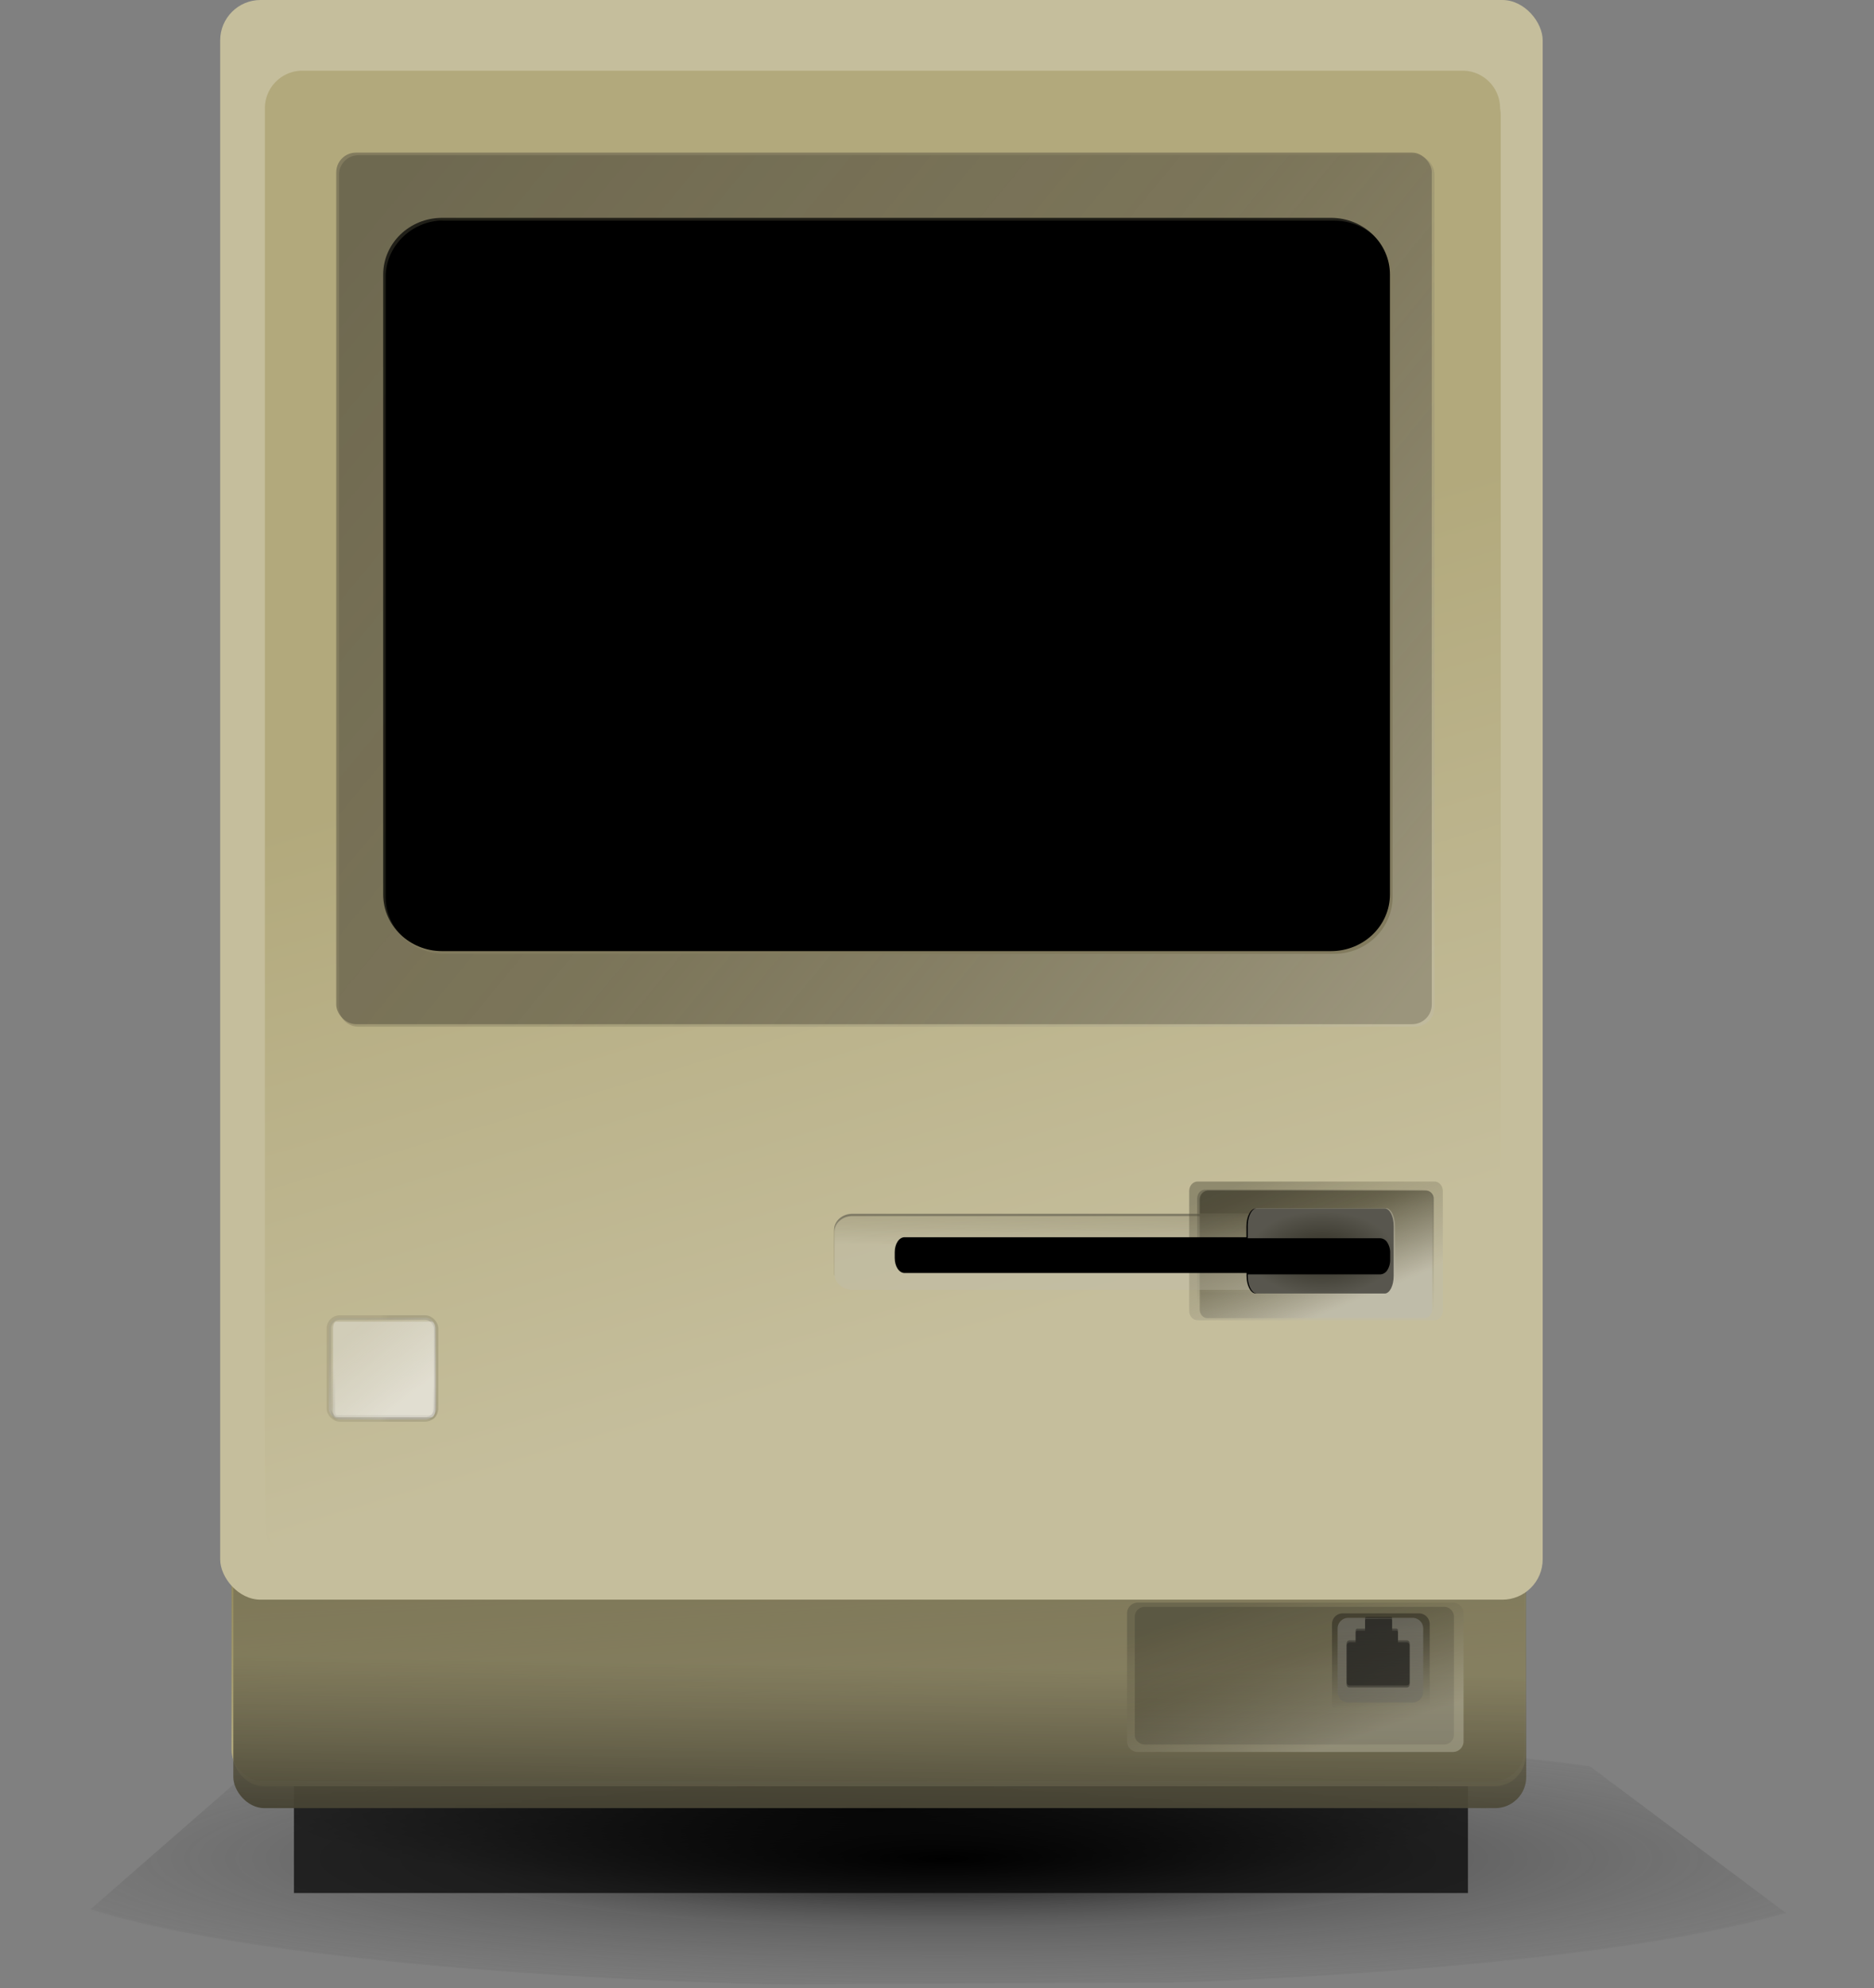 <svg id="Layer_1" data-name="Layer 1" xmlns="http://www.w3.org/2000/svg" xmlns:xlink="http://www.w3.org/1999/xlink" viewBox="0 0 1041.48 1104.54"><rect x="0" y="0" width="1041.48" height="1104.54" fill="#808080" stroke="none"/><defs><style>.cls-1{fill:url(#radial-gradient);}.cls-2{opacity:0.92;fill:url(#radial-gradient-2);}.cls-10,.cls-12,.cls-13,.cls-14,.cls-15,.cls-16,.cls-17,.cls-19,.cls-2,.cls-20,.cls-22,.cls-23,.cls-24,.cls-9{isolation:isolate;}.cls-3{fill:url(#linear-gradient);}.cls-4{fill:url(#linear-gradient-2);}.cls-5{fill:url(#linear-gradient-3);}.cls-6{fill:#c5be9c;}.cls-7,.cls-8{fill-rule:evenodd;}.cls-7{fill:url(#linear-gradient-4);}.cls-8{fill:url(#linear-gradient-5);}.cls-10,.cls-9{stroke-opacity:0.19;}.cls-9{stroke-width:2.47px;opacity:0.62;fill:url(#linear-gradient-6);stroke:url(#linear-gradient-7);}.cls-10{fill:#fff;stroke-width:2.34px;opacity:0.31;stroke:url(#linear-gradient-8);}.cls-11{fill:#827b5e;}.cls-12{opacity:0.4;fill:url(#linear-gradient-9);}.cls-13{opacity:0.22;}.cls-14,.cls-23{opacity:0.45;}.cls-14{fill:url(#linear-gradient-10);}.cls-15,.cls-16,.cls-17{opacity:0.32;}.cls-15{fill:url(#linear-gradient-11);}.cls-16{fill:url(#linear-gradient-12);}.cls-18{fill:url(#linear-gradient-13);}.cls-20,.cls-22{opacity:0.48;}.cls-20{fill:url(#linear-gradient-14);}.cls-21{fill:url(#linear-gradient-15);}.cls-22{fill:url(#linear-gradient-16);}.cls-23{fill:url(#linear-gradient-17);}.cls-24{opacity:0.46;fill:url(#radial-gradient-3);}</style><radialGradient id="radial-gradient" cx="-1114.73" cy="324.76" r="112.14" gradientTransform="matrix(4.64, 0, 0, -0.64, 6136.27, 1277.68)" gradientUnits="userSpaceOnUse"><stop offset="0"/><stop offset="0.53" stop-color="#454545" stop-opacity="0.5"/><stop offset="0.99" stop-color="#686868" stop-opacity="0.25"/><stop offset="1" stop-color="#8b8b8b" stop-opacity="0"/></radialGradient><radialGradient id="radial-gradient-2" cx="-983.87" cy="111.41" r="95.02" gradientTransform="matrix(3.44, 0, 0, -0.49, 3870, 1059.72)" gradientUnits="userSpaceOnUse"><stop offset="0"/><stop offset="1" stop-opacity="0.76"/></radialGradient><linearGradient id="linear-gradient" x1="-1171.4" y1="814.41" x2="-1171.4" y2="834.45" gradientTransform="matrix(3.99, 0, 0, -4.07, 5158.84, 4307.15)" gradientUnits="userSpaceOnUse"><stop offset="0" stop-color="#c5be9c"/><stop offset="1" stop-color="#b2a97c"/></linearGradient><linearGradient id="linear-gradient-2" x1="-1172.27" y1="847.21" x2="-1170.87" y2="825.84" gradientTransform="matrix(3.99, 0, 0, -4.07, 5158.37, 4305.23)" gradientUnits="userSpaceOnUse"><stop offset="0" stop-color="#948a57" stop-opacity="0.82"/><stop offset="1" stop-color="#b2a97c"/></linearGradient><linearGradient id="linear-gradient-3" x1="-1171.79" y1="806.96" x2="-1171.38" y2="832.95" gradientTransform="matrix(3.99, 0, 0, -4.07, 5159.06, 4315.31)" gradientUnits="userSpaceOnUse"><stop offset="0" stop-color="#3a372a"/><stop offset="1" stop-color="#757056" stop-opacity="0.74"/></linearGradient><linearGradient id="linear-gradient-4" x1="-1163.15" y1="876.5" x2="-1190.04" y2="967.11" gradientTransform="matrix(4.07, 0, 0, -4.07, 5748.33, 4344.58)" xlink:href="#linear-gradient"/><linearGradient id="linear-gradient-5" x1="-1163.18" y1="876.85" x2="-1190.07" y2="967.46" gradientTransform="matrix(4.07, 0, 0, -4.07, 5748.03, 4341.67)" xlink:href="#linear-gradient"/><linearGradient id="linear-gradient-6" x1="-490.61" y1="886.01" x2="-483.13" y2="870.19" gradientTransform="matrix(1.88, 0, 0, -3.26, 1125.55, 3621.55)" gradientUnits="userSpaceOnUse"><stop offset="0" stop-color="#b7b29c" stop-opacity="0.73"/><stop offset="1" stop-color="#dfdcd3"/></linearGradient><linearGradient id="linear-gradient-7" x1="-483.45" y1="877.63" x2="-486.48" y2="877.63" gradientTransform="matrix(1.88, 0, 0, -3.26, 1125.55, 3622.63)" xlink:href="#radial-gradient-2"/><linearGradient id="linear-gradient-8" x1="-420.79" y1="864.47" x2="-420.09" y2="871.32" gradientTransform="matrix(1.78, 0, 0, -3.06, 1401.79, 3468.65)" gradientUnits="userSpaceOnUse"><stop offset="0"/><stop offset="1" stop-opacity="0"/></linearGradient><linearGradient id="linear-gradient-9" x1="-1362.26" y1="1026.89" x2="-1225.52" y2="914.35" gradientTransform="matrix(4.07, 0, 0, -4.07, 6203.06, 4320.23)" gradientUnits="userSpaceOnUse"><stop offset="0" stop-color="#514d3b"/><stop offset="0.5" stop-color="#69644c" stop-opacity="0.67"/><stop offset="1" stop-color="#c0bca9"/></linearGradient><linearGradient id="linear-gradient-10" x1="-1326.82" y1="903.04" x2="-1319.61" y2="885.67" gradientTransform="matrix(5.89, 0, 0, -4.77, 8948.16, 5233.04)" gradientUnits="userSpaceOnUse"><stop offset="0" stop-color="#514d3b"/><stop offset="0.41" stop-color="#69644c" stop-opacity="0.67"/><stop offset="1" stop-color="#c0bca9"/></linearGradient><linearGradient id="linear-gradient-11" x1="4307.91" y1="-1535.72" x2="4312.83" y2="-1622.96" gradientTransform="matrix(0.53, 0, 0, -0.53, -1083.56, 126.06)" xlink:href="#linear-gradient-8"/><linearGradient id="linear-gradient-12" x1="4136.52" y1="-1586.76" x2="4136.52" y2="-1516.79" gradientTransform="matrix(0.55, 0, 0, -0.55, -1072.8, 108.93)" gradientUnits="userSpaceOnUse"><stop offset="0" stop-color="#616161"/><stop offset="1" stop-color="#a9a9a9"/></linearGradient><linearGradient id="linear-gradient-13" x1="-1128.9" y1="895.83" x2="-1125.03" y2="887.15" gradientTransform="matrix(4.07, 0, 0, -4.07, 5748.33, 4344.58)" gradientUnits="userSpaceOnUse"><stop offset="0" stop-opacity="0.27"/><stop offset="1" stop-opacity="0"/></linearGradient><linearGradient id="linear-gradient-14" x1="-1150.31" y1="895.66" x2="-1149.85" y2="878.31" gradientTransform="matrix(4.07, 0, 0, -4.07, 5750.76, 4344.73)" xlink:href="#linear-gradient-8"/><linearGradient id="linear-gradient-15" x1="-1132.58" y1="909.66" x2="-1125.38" y2="892.28" gradientTransform="matrix(4.07, 0, 0, -4.07, 5763.62, 4396.27)" xlink:href="#linear-gradient-10"/><linearGradient id="linear-gradient-16" x1="-2308.2" y1="996.48" x2="-2307.84" y2="1011.62" gradientTransform="matrix(-4.07, 0, 0, 4.07, -8336.85, -3385.18)" xlink:href="#linear-gradient-9"/><linearGradient id="linear-gradient-17" x1="-1184.55" y1="915.16" x2="-1177.35" y2="897.79" gradientTransform="matrix(4.44, 0, 0, -4.44, 6409.5, 4749.76)" xlink:href="#linear-gradient-10"/><radialGradient id="radial-gradient-3" cx="-1128.04" cy="852.91" r="10.05" gradientTransform="matrix(4.07, 0, 0, -2.35, 5765, 2738.17)" gradientUnits="userSpaceOnUse"><stop offset="0" stop-color="#69644c"/><stop offset="1" stop-color="#c0bca9"/></radialGradient></defs><g id="layer1"><path id="path8297-9" class="cls-1" d="M591.34,1009.28,439.26,1142l1041.48-5.21L1296.4,998.85l-707.39,1,2.31,9.41Z" transform="translate(-439.26 -37.43)"/><rect id="rect2818-9-0-2-2-9" class="cls-2" x="163.37" y="859.15" width="652.44" height="192.49"/><rect id="rect2818-9-3" class="cls-3" x="129.34" y="829.17" width="718.53" height="163.15" rx="17.26"/><rect id="rect2818-9-0-9" class="cls-4" x="128.64" y="826.31" width="718.53" height="163.15" rx="17.26"/><rect id="rect2818-9-0-2-4" class="cls-5" x="129.67" y="841.32" width="718.53" height="163.15" rx="17.26"/><rect id="rect2818-6" class="cls-6" x="122.37" width="734.98" height="888.66" rx="22.42"/><path id="rect2818-2-4" class="cls-7" d="M607.82,81h644.55a20.88,20.88,0,0,1,20.93,20.84V886.17A20.88,20.88,0,0,1,1252.37,907H607.82a20.89,20.89,0,0,1-20.94-20.84V101.86A20.89,20.89,0,0,1,607.82,81Z" transform="translate(-439.26 -37.43)"/><path id="rect2818-2-7-5" class="cls-8" d="M607.39,76.69H1252a20.89,20.89,0,0,1,20.94,20.84V881.86A20.89,20.89,0,0,1,1252,902.7H607.39a20.88,20.88,0,0,1-20.93-20.84V97.53A20.88,20.88,0,0,1,607.39,76.69Z" transform="translate(-439.26 -37.43)"/><rect id="rect4151-94-2-7-4-3-5" class="cls-9" x="182.75" y="731.92" width="59.6" height="56.64" rx="6.06"/><path id="rect4151-94-2-7-4-3-9-5" class="cls-10" d="M626.2,771.61h52.92c1,0,1.86,1.63,1.86,3.65v45.9c0,2-.83,3.64-1.86,3.64H626.2c-1,0-1.86-1.63-1.86-3.64v-45.9C624.34,773.24,625.17,771.61,626.2,771.61Z" transform="translate(-439.26 -37.43)"/><rect id="rect3617-6" class="cls-11" x="186.88" y="84.8" width="608.83" height="484.17" rx="10.91"/><path id="rect3619-0" d="M684.94,158.46H1179c18.07,0,32.72,14.11,32.72,31.51V534.29c0,17.4-14.65,31.51-32.72,31.51H684.94c-18.07,0-32.72-14.11-32.72-31.51V190C652.22,172.57,666.87,158.46,684.94,158.46Z" transform="translate(-439.26 -37.43)"/><path id="rect3617-3-6" class="cls-12" d="M638.45,123.64a10.85,10.85,0,0,0-10.79,11V597a10.69,10.69,0,0,0,10.79,10.79h587a10.85,10.85,0,0,0,11-10.79V134.62a11,11,0,0,0-11-11ZM683,160c1.1-.11,2.27,0,3.41,0h494.21c18.13,0,32.57,14,32.57,31.43V535.68c0,17.45-14.44,31.62-32.57,31.62H686.36c-18.13,0-32.76-14.17-32.76-31.62V191.43c0-16.37,12.81-29.82,29.35-31.43Z" transform="translate(-439.26 -37.43)"/><g id="g9612"><path id="rect4151-94-18-2" class="cls-13" d="M1075.75,930.08h165.74a5.55,5.55,0,0,1,5.82,5.25v66a5.55,5.55,0,0,1-5.82,5.24H1075.75c-3.21,0-5.82-2.35-5.82-5.24v-66A5.56,5.56,0,0,1,1075.75,930.08Z" transform="translate(-439.26 -37.43)"/><path id="rect4151-94-2-7-6" class="cls-14" d="M1071.75,927.75H1246.5a5.93,5.93,0,0,1,6.14,5.69V1005a5.93,5.93,0,0,1-6.14,5.69H1071.75a5.93,5.93,0,0,1-6.13-5.69V933.44A5.93,5.93,0,0,1,1071.75,927.75Z" transform="translate(-439.26 -37.43)"/><path id="rect4151-94-1-0-9" class="cls-15" d="M1185.52,933.71h42.31a6,6,0,0,1,6,5.9v44.2a5.94,5.94,0,0,1-6,5.9h-42.31a5.93,5.93,0,0,1-6-5.9v-44.2A5.94,5.94,0,0,1,1185.52,933.71Z" transform="translate(-439.26 -37.43)"/><path id="rect3690-5-9" class="cls-16" d="M1188.62,936.19h35.6a5.93,5.93,0,0,1,6,5.89v35.25a5.93,5.93,0,0,1-6,5.9h-35.6a5.94,5.94,0,0,1-6-5.9V942.08A5.94,5.94,0,0,1,1188.62,936.19Z" transform="translate(-439.26 -37.43)"/><path id="rect3706-1-2" class="cls-17" d="M1198.63,935.68a.72.72,0,0,0-.72.72v5.79h-4.15a1,1,0,0,0-1.1,1v5.53h-3.36a1.63,1.63,0,0,0-1.64,1.64v21.74a1.63,1.63,0,0,0,1.64,1.64h31.76a1.63,1.63,0,0,0,1.64-1.64V950.34a1.63,1.63,0,0,0-1.64-1.64h-4.87v-5.53a1,1,0,0,0-1.1-1h-2.16V936.4a.71.71,0,0,0-.71-.72Z" transform="translate(-439.26 -37.43)"/><path id="rect3706-4-1-9" class="cls-17" d="M1198.62,936.82a.72.72,0,0,0-.72.72v5.79h-4.15a1,1,0,0,0-1.1,1v5.53h-3.36a1.64,1.64,0,0,0-1.64,1.65v21.73a1.63,1.63,0,0,0,1.64,1.64h31.76a1.63,1.63,0,0,0,1.64-1.64V951.49a1.64,1.64,0,0,0-1.64-1.65h-4.87v-5.53a1,1,0,0,0-1.1-1h-2.15v-5.79a.72.72,0,0,0-.72-.72Z" transform="translate(-439.26 -37.43)"/></g><path id="rect4151-6" class="cls-18" d="M1108.85,698.35h120.78c2.34,0,4.24,2.17,4.24,4.85v61c0,2.67-1.9,4.84-4.24,4.84H1108.85c-2.35,0-4.25-2.17-4.25-4.84v-61C1104.6,700.52,1106.5,698.35,1108.85,698.35Z" transform="translate(-439.26 -37.43)"/><g id="g5192-3" class="cls-19"><path id="rect4151-9-5-5-8" class="cls-20" d="M1110.89,698.77c-2.35,0-4.17,2.05-4.17,4.74v8.33H912.82c-5.58,0-10,3.93-10,8.9v24.62a7.45,7.45,0,0,0,.19.94V721.88c0-5,4.45-8.9,10-8.9h286.87c5.58,0,10,3.93,10,8.9V746.3c0,5-4.46,9.09-10,9.09h-93.16v9.28c0,2.68,1.82,4.73,4.17,4.73H1231.7a4.54,4.54,0,0,0,4.35-4.73V703.51a4.55,4.55,0,0,0-4.35-4.74Z" transform="translate(-439.26 -37.43)"/><path id="rect4151-94-9-6" class="cls-21" d="M1110.22,699H1231c2.34,0,4.24,2.17,4.24,4.84v61c0,2.68-1.9,4.85-4.24,4.85H1110.22c-2.34,0-4.24-2.17-4.24-4.85v-61C1106,701.19,1107.88,699,1110.22,699Z" transform="translate(-439.26 -37.43)"/><path id="rect4151-5-1-4-7" class="cls-22" d="M1199.94,754H913.08c-5.56,0-10.07-4-10.07-9V720.53c0-5,4.51-9,10.07-9h286.86c5.57,0,10.08,4,10.08,9V745C1210,750,1205.51,754,1199.94,754Z" transform="translate(-439.26 -37.43)"/><path id="rect4151-94-2-8-3" class="cls-23" d="M1104.78,693.8h131.7c2.56,0,4.63,2.36,4.63,5.28V765.6c0,2.92-2.07,5.28-4.63,5.28h-131.7c-2.55,0-4.62-2.36-4.62-5.28V699.08C1100.16,696.16,1102.23,693.8,1104.78,693.8Z" transform="translate(-439.26 -37.43)"/><path id="rect4436-4-6" d="M1137.06,708.83c-2.74,0-5.11,4.37-5.11,9.85v6.06H942c-3.1,0-5.49,3.7-5.49,8.33v3.22c0,4.63,2.39,8.33,5.49,8.33H1132v1.52c0,5.48,2.37,9.84,5.11,9.84h71.77c2.74,0,4.92-4.36,4.92-9.84V718.68c0-5.48-2.18-9.85-4.92-9.85Z" transform="translate(-439.26 -37.43)"/><path id="rect4436-4-4-3-2-6-0" class="cls-24" d="M1137.79,708.65c-2.75,0-5.11,4.37-5.11,9.85v6.81h73.65a4.92,4.92,0,0,1,4,2.47,10.56,10.56,0,0,1,1.51,5.87v3.4a10.56,10.56,0,0,1-1.51,5.87,4.92,4.92,0,0,1-4,2.47h-73.65v.75c0,5.48,2.36,9.85,5.11,9.85h71.77c2.74,0,4.92-4.37,4.92-9.85V718.5c0-5.48-2.18-9.85-4.92-9.85Z" transform="translate(-439.26 -37.43)"/></g></g></svg>